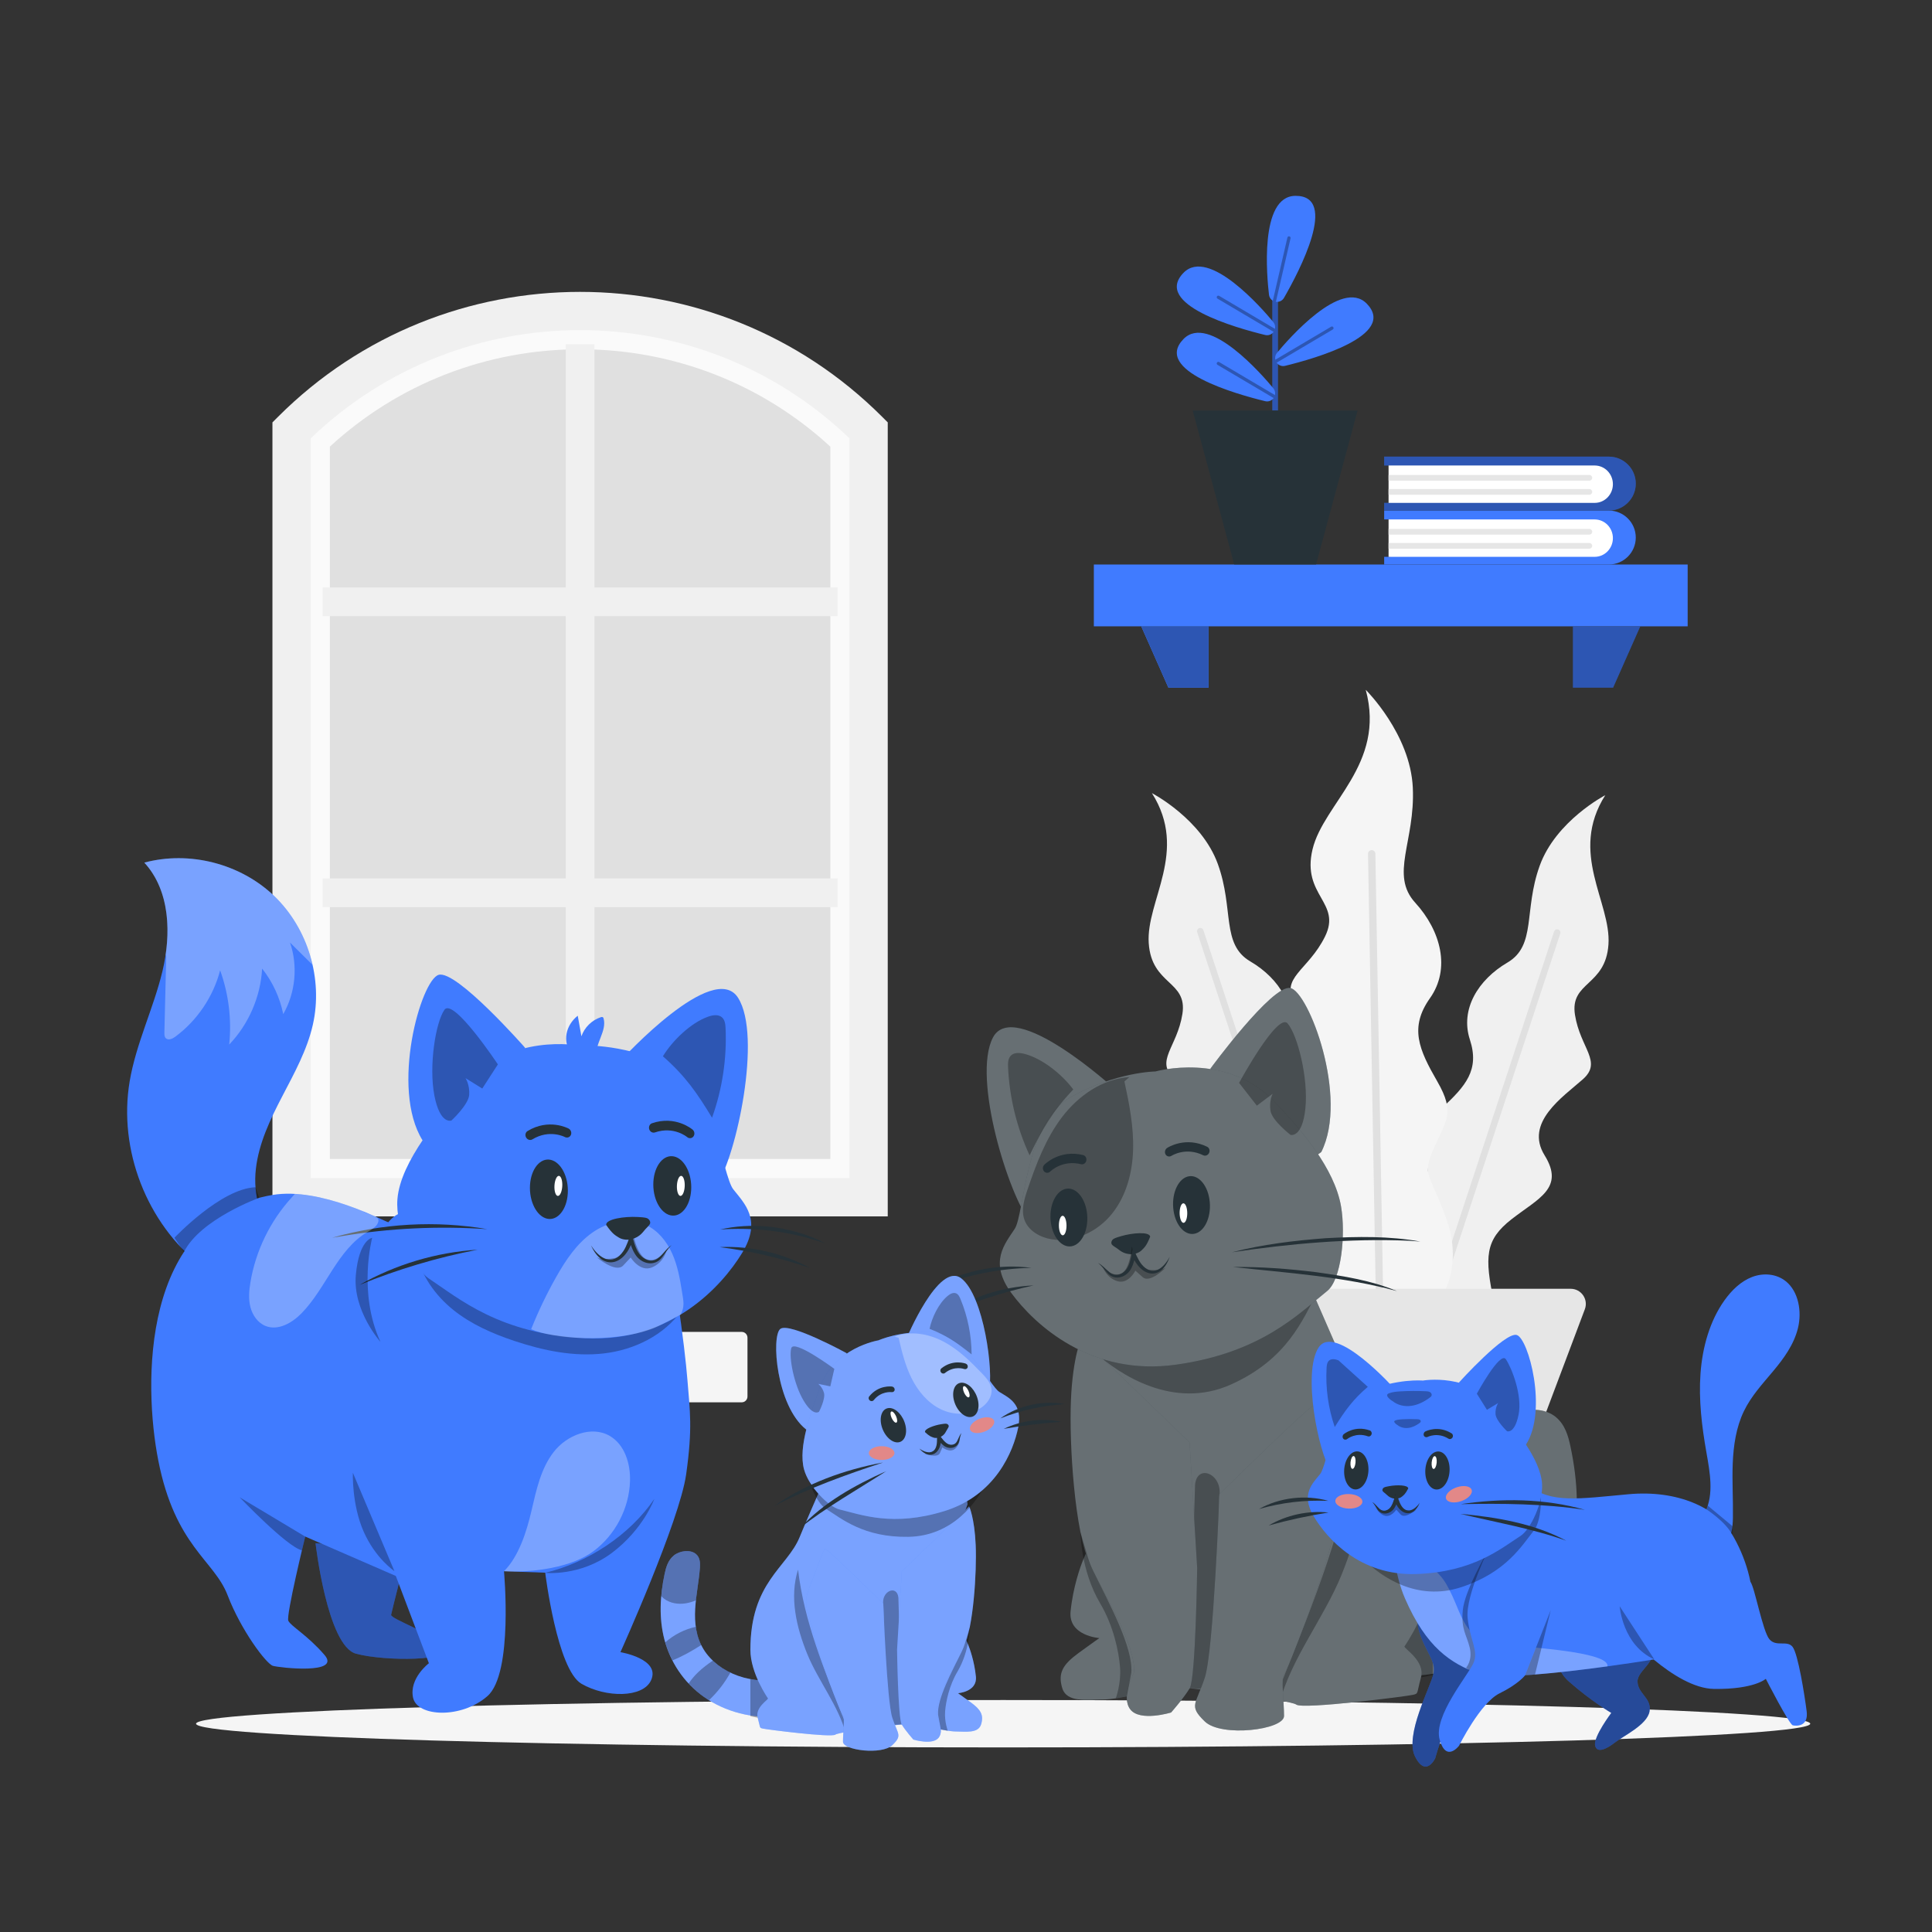 <?xml version="1.0" encoding="utf-8"?>
<!-- Generator: Adobe Illustrator 27.5.0, SVG Export Plug-In . SVG Version: 6.00 Build 0)  -->
<svg version="1.1" xmlns="http://www.w3.org/2000/svg" xmlns:xlink="http://www.w3.org/1999/xlink" x="0px" y="0px"
	 viewBox="0 0 500 500" style="enable-background:new 0 0 500 500;" xml:space="preserve">
<rect x="0" y="0" width="500" height="500" fill="#333333" stroke="none"/>
<g id="Background_complete">
	<g>
		<g>
			<polygon style="fill:#E0E0E0;" points="75.46,111.338 128.496,80.483 169.358,80.483 223.274,109.876 223.274,309.842
				75.46,309.842 			"/>
		</g>
		<g>
			<g>
				<g>
					<path style="fill:#FAFAFA;" d="M224.795,309.842H75.46V111.338l1.521-1.461c19.721-18.953,45.7-29.393,73.146-29.393
						c0.001,0-0.001,0,0.001,0c27.446,0,53.424,10.438,73.146,29.392l1.521,1.462V309.842z M85.367,299.936h129.523V115.588
						c-17.672-16.266-40.587-25.198-64.762-25.199c-24.175,0-47.089,8.933-64.761,25.198V299.936z"/>
				</g>
			</g>
			<polygon style="fill:#F0F0F0;" points="146.413,301.128 153.843,301.128 153.843,234.765 216.766,234.765 216.766,227.335
				153.843,227.335 153.843,159.459 216.766,159.459 216.766,152.03 153.843,152.03 153.843,89.107 146.413,89.107 146.413,152.03
				83.49,152.03 83.49,159.459 146.413,159.459 146.413,227.335 83.49,227.335 83.49,234.765 146.413,234.765 			"/>
			<g>
				<path style="fill:#F0F0F0;" d="M229.748,314.795H70.507V109.316l1.451-1.451c43.103-43.102,113.237-43.102,156.34,0l1.45,1.451
					V314.795z M80.413,304.889h139.429V113.447c-38.861-37.347-100.567-37.348-139.429,0V304.889z"/>
			</g>
		</g>
	</g>
	<g>
		<g>
			<g>
				<g>
					<g>
						<g>
							<g>
								<g>
									<g>
										<g>
											<g>
												<path style="fill:#F0F0F0;" d="M341.544,345.326c0,0-17.016,3.77-14.488-8.102c2.528-11.873,2.343-16.251-4.573-21.647
													c-6.916-5.396-13.876-8.062-8.58-16.606c5.296-8.545-4.752-15.187-9.946-19.786c-5.193-4.599,0.669-8.067,2.045-16.761
													c1.376-8.694-7.977-7.388-8.711-18.339c-0.735-10.951,10.39-23.749,0.825-38.822c0,0,12.847,6.662,17.067,18.365
													c4.22,11.702,0.813,20.743,8.402,25.191c7.589,4.448,12.34,12.142,9.762,20.039c-2.579,7.897,1.085,12.084,7.307,17.843
													c6.221,5.759,4.565,8.047,3.791,15.089c-0.774,7.041,0.78,5.376,7.902,14.996
													C359.47,326.405,359.651,342.17,341.544,345.326z"/>
											</g>
										</g>
									</g>
								</g>
							</g>
						</g>
						<g>
							<g>
								<path style="fill:#E0E0E0;" d="M343.968,344.8c-0.035-0.057-0.065-0.116-0.087-0.183l-34.049-103.347
									c-0.146-0.442,0.096-0.922,0.538-1.069c0.006-0.001,0.011-0.003,0.016-0.005c0.44-0.136,0.911,0.105,1.056,0.545
									l34.048,103.345c0.029,0.083,0.04,0.168,0.043,0.253L343.968,344.8z"/>
							</g>
						</g>
					</g>
					<g>
						<g>
							<g>
								<g>
									<path style="fill:#F0F0F0;" d="M372.25,345.111c0,0,16.926,3.75,14.411-8.059c-2.515-11.81-2.33-16.164,4.549-21.531
										c6.88-5.367,13.803-8.02,8.535-16.519c-5.268-8.499,4.727-15.106,9.893-19.681c5.166-4.575-0.666-8.025-2.034-16.672
										c-1.368-8.648,7.935-7.349,8.665-18.242c0.73-10.893-10.335-23.624-0.821-38.617c0,0-12.779,6.627-16.977,18.268
										s-0.809,20.633-8.358,25.058c-7.549,4.425-12.275,12.078-9.71,19.933c2.565,7.855-1.08,12.019-7.268,17.748
										c-6.189,5.729-4.542,8.005-3.771,15.009c0.77,7.004-0.776,5.348-7.861,14.917
										C354.419,326.291,354.238,341.973,372.25,345.111z"/>
								</g>
							</g>
						</g>
						<g>
							<g>
								<g>
									<g>
										<g>
											<path style="fill:#E0E0E0;" d="M368.281,344.128c0.003-0.084,0.014-0.169,0.043-0.251l33.868-102.796
												c0.145-0.438,0.613-0.678,1.051-0.542c0.006,0.002,0.011,0.004,0.016,0.005c0.44,0.145,0.681,0.623,0.535,1.063
												l-33.869,102.799c-0.021,0.067-0.051,0.125-0.086,0.182L368.281,344.128z"/>
										</g>
									</g>
								</g>
							</g>
						</g>
					</g>
					<g>
						<g>
							<g>
								<path style="fill:#F5F5F5;" d="M353.454,342.961c0,0-19.478-1.613-12.827-13.489c6.651-11.877,7.906-16.627,2.29-24.703
									c-5.616-8.076-12.185-13.243-3.674-20.636c8.51-7.393-0.047-17.844-4.082-24.495c-4.035-6.651,3.396-8.418,7.757-17.273
									c4.361-8.855-6.091-10.562-3.241-22.535c2.85-11.973,19.016-21.987,13.777-41.307c0,0,11.548,11.402,12.181,25.338
									c0.634,13.936-6.018,22.488,0.634,29.772c6.651,7.285,9.185,17.103,3.801,24.704c-5.384,7.602-2.85,13.303,1.9,21.538
									c4.751,8.235,2.217,10.135-0.95,17.42c-3.167,7.285-0.95,6.018,3.484,18.687
									C378.937,328.649,373.896,345.595,353.454,342.961z"/>
							</g>
						</g>
						<g>
							<g>
								<g>
									<g>
										<g>
											<path style="fill:#E0E0E0;" d="M356.225,343.203c-0.019-0.073-0.031-0.146-0.031-0.225l-2.148-122
												c-0.009-0.522,0.409-0.956,0.931-0.966c0.006,0,0.013,0,0.019,0c0.516,0,0.941,0.415,0.95,0.934l2.147,121.996
												c0.003,0.099-0.013,0.193-0.038,0.285L356.225,343.203z"/>
										</g>
									</g>
								</g>
							</g>
						</g>
					</g>
					<g>
						<g>
							<path style="fill:#E6E6E6;" d="M406.491,333.538h-95.265c-2.74,0-4.634,2.736-3.667,5.3l1.41,3.74l0.89,2.37l2.557,6.788
								l0.894,2.37l2.626,6.971l0.89,2.366l10.479,27.824h63.105l10.479-27.824l0.89-2.366l2.626-6.971l0.894-2.37l2.557-6.788
								l0.89-2.37l1.41-3.74C411.121,336.274,409.227,333.538,406.491,333.538z"/>
						</g>
					</g>
				</g>
			</g>
		</g>
	</g>
<!--	<g>-->
<!--		<g>-->
<!--			<g>-->
<!--				<g>-->
<!--					<g>-->
<!--						<path style="fill:#E0E0E0;" d="M444.166,330.198H263.419c-3.232,0-5.862-2.63-5.862-5.862V61.062-->
<!--							c0-3.232,2.63-5.862,5.862-5.862h180.746c3.232,0,5.862,2.629,5.862,5.862v263.273-->
<!--							C450.028,327.568,447.398,330.198,444.166,330.198z M263.419,55.45c-3.095,0-5.612,2.518-5.612,5.612v263.273-->
<!--							c0,3.095,2.518,5.612,5.612,5.612h180.746c3.095,0,5.612-2.518,5.612-5.612V61.062c0-3.094-2.518-5.612-5.612-5.612H263.419z"-->
<!--							/>-->
<!--					</g>-->
<!--				</g>-->
<!--				<g>-->
<!--					<g>-->
<!--						<path style="fill:#E0E0E0;" d="M235.738,330.198H54.991c-3.232,0-5.862-2.63-5.862-5.862V61.062-->
<!--							c0-3.232,2.629-5.862,5.862-5.862h180.746c3.232,0,5.862,2.629,5.862,5.862v263.273-->
<!--							C241.6,327.568,238.97,330.198,235.738,330.198z M54.991,55.45c-3.094,0-5.612,2.518-5.612,5.612v263.273-->
<!--							c0,3.095,2.518,5.612,5.612,5.612h180.746c3.095,0,5.612-2.518,5.612-5.612V61.062c0-3.094-2.518-5.612-5.612-5.612H54.991z"-->
<!--							/>-->
<!--					</g>-->
<!--				</g>-->
<!--			</g>-->
<!--			<g>-->
<!--				<g>-->
<!--					<polygon style="fill:#E0E0E0;" points="499.755,391.642 -0.245,391.642 0.245,391.267 500.245,391.267 					"/>-->
<!--				</g>-->
<!--			</g>-->
<!--		</g>-->
<!--		<rect x="51.918" y="405.531" style="fill:#E0E0E0;" width="16.06" height="0.25"/>-->
<!--		<rect x="170.598" y="402.821" style="fill:#E0E0E0;" width="53.53" height="0.25"/>-->
<!--		<rect x="68.978" y="414.821" style="fill:#E0E0E0;" width="36.25" height="0.25"/>-->
<!--		<rect x="378.598" y="402.691" style="fill:#E0E0E0;" width="43.19" height="0.25"/>-->
<!--		<rect x="430.697" y="402.691" style="fill:#E0E0E0;" width="6.33" height="0.25"/>-->
<!--		<rect x="316.458" y="408.921" style="fill:#E0E0E0;" width="53.89" height="0.25"/>-->
<!--	</g>-->
	<g>
		<g>
			<path style="fill:#F5F5F5;" d="M132.723,362.921h59.224c0.828,0,1.5-0.672,1.5-1.5v-15.227c0-0.828-0.672-1.5-1.5-1.5h-59.224
				c-0.828,0-1.5,0.672-1.5,1.5v15.227C131.223,362.249,131.895,362.921,132.723,362.921z"/>
		</g>
		<path style="fill:#F5F5F5;" d="M98.783,386.167h59.224c0.828,0,1.5-0.672,1.5-1.5V369.44c0-0.828-0.672-1.5-1.5-1.5H98.783
			c-0.828,0-1.5,0.672-1.5,1.5v15.227C97.283,385.496,97.954,386.167,98.783,386.167z"/>
	</g>
<!--	<g>-->
<!--		<g>-->
<!--			<path style="fill:#F5F5F5;" d="M38.366,61.676H97.59c0.828,0,1.5-0.672,1.5-1.5V44.949c0-0.828-0.672-1.5-1.5-1.5H38.366-->
<!--				c-0.828,0-1.5,0.672-1.5,1.5v15.227C36.866,61.005,37.537,61.676,38.366,61.676z"/>-->
<!--		</g>-->
<!--		<path style="fill:#F5F5F5;" d="M357.357,90.01h59.224c0.828,0,1.5-0.672,1.5-1.5V73.283c0-0.828-0.672-1.5-1.5-1.5h-59.224-->
<!--			c-0.828,0-1.5,0.672-1.5,1.5V88.51C355.857,89.338,356.528,90.01,357.357,90.01z"/>-->
<!--	</g>-->
</g>
<g id="Background_simple" style="display:none;">
	<g style="display:inline;">
		<g>
			<path style="fill:#407BFF;" d="M457.076,213.884c-13.547-36.143-54.654-57.566-93.129-54.475
				c-21.135,1.698-42.432,9.614-63.026,4.568c-29.924-7.331-46.534-38.359-69.671-58.703c-33.526-29.48-85.524-35.755-125.1-15.096
				c-39.576,20.658-64.158,66.906-59.141,111.267c0,0-7.333,159.278,219.608,164.609c31.652,0.743,63.404-4.844,93.816-13.648
				c30.412-8.804,59.691-24.552,79.381-49.345C459.503,278.265,468.188,243.531,457.076,213.884z"/>
		</g>
		<g style="opacity:0.9;">
			<path style="fill:#FFFFFF;" d="M457.076,213.884c-13.547-36.143-54.654-57.566-93.129-54.475
				c-21.135,1.698-42.432,9.614-63.026,4.568c-29.924-7.331-46.534-38.359-69.671-58.703c-33.526-29.48-85.524-35.755-125.1-15.096
				c-39.576,20.658-64.158,66.906-59.141,111.267c0,0-7.333,159.278,219.608,164.609c31.652,0.743,63.404-4.844,93.816-13.648
				c30.412-8.804,59.691-24.552,79.381-49.345C459.503,278.265,468.188,243.531,457.076,213.884z"/>
		</g>
	</g>
</g>
<g id="Shadow">
	<g>
		<g>
			<path style="fill:#F5F5F5;" d="M468.488,446.098c0,3.387-93.516,6.132-208.875,6.132s-208.875-2.745-208.875-6.132
				c0-3.387,93.516-6.132,208.875-6.132S468.488,442.711,468.488,446.098z"/>
		</g>
	</g>
</g>
<g id="Shelf">
	<g>
		<g>
			<g>
				<g>
					<rect x="283.089" y="146.096" style="fill:#407BFF;" width="153.676" height="15.996"/>
					<g>
						<g>
							<polygon style="fill:#407BFF;" points="295.358,162.092 302.389,177.964 312.768,177.964 312.768,162.092 							"/>
							<polygon style="fill:#407BFF;" points="295.358,162.092 302.389,177.964 312.768,177.964 312.768,162.092 							"/>
							<polygon style="opacity:0.3;" points="295.358,162.092 302.389,177.964 312.768,177.964 312.768,162.092 							"/>
						</g>
						<g>
							<polygon style="fill:#407BFF;" points="424.496,162.092 417.465,177.964 407.086,177.964 407.086,162.092 							"/>
							<polygon style="opacity:0.3;" points="424.496,162.092 417.465,177.964 407.086,177.964 407.086,162.092 							"/>
						</g>
					</g>
				</g>
			</g>
		</g>
		<g>
			<g>
				<g>
					<path style="fill:#407BFF;" d="M330.726,106.254V76.41c0-0.398-0.322-0.72-0.721-0.72c-0.398,0-0.721,0.322-0.721,0.72v29.844
						H330.726z"/>
				</g>
			</g>
			<g style="opacity:0.3;">
				<g>
					<path d="M330.726,106.254V76.41c0-0.398-0.322-0.72-0.721-0.72c-0.398,0-0.721,0.322-0.721,0.72v29.844H330.726z"/>
				</g>
			</g>
			<g>
				<g>
					<g>
						<g>
							<polygon style="fill:#263238;" points="317.924,140.553 318.654,143.259 318.808,143.835 319.414,146.083 340.598,146.083 
								341.205,143.835 341.359,143.259 342.089,140.553 342.245,139.977 349.493,113.108 349.648,112.532 350.377,109.825 
								350.533,109.249 351.341,106.254 308.672,106.254 309.48,109.249 309.635,109.825 310.365,112.532 310.52,113.108 
								317.768,139.977 							"/>
						</g>
					</g>
				</g>
			</g>
			<g>
				<g>
					<g>
						<path style="fill:#407BFF;" d="M327.43,86.695c0.868,0.211,1.714-0.151,2.183-0.813c0.163-0.225,0.285-0.484,0.344-0.768
							c0.033-0.144,0.048-0.292,0.048-0.447c0-0.488-0.17-0.957-0.48-1.33c-2.756-3.336-16.705-19.472-23.243-12.723
							C298.379,78.764,319.805,84.84,327.43,86.695z"/>
					</g>
				</g>
				<g style="opacity:0.3;">
					<g>
						<path d="M315.091,77.29l14.522,8.592c0.163-0.225,0.285-0.484,0.344-0.768L315.52,76.57c-0.203-0.118-0.458-0.052-0.576,0.148
							C314.826,76.917,314.892,77.172,315.091,77.29z"/>
					</g>
				</g>
			</g>
			<g>
				<g>
					<g>
						<path style="fill:#407BFF;" d="M330.004,92.65c0,0.155,0.015,0.303,0.048,0.447c0.063,0.284,0.181,0.543,0.344,0.768
							c0.473,0.661,1.319,1.023,2.187,0.813c7.621-1.854,29.047-7.927,21.145-16.08c-6.535-6.745-20.484,9.387-23.243,12.723
							C330.174,91.693,330.004,92.166,330.004,92.65z"/>
					</g>
				</g>
				<g>
					<g>
						<path style="opacity:0.3;" d="M330.052,93.097c0.063,0.284,0.181,0.543,0.344,0.768l14.525-8.593
							c0.196-0.115,0.262-0.373,0.144-0.573c-0.115-0.199-0.373-0.266-0.573-0.148L330.052,93.097z"/>
					</g>
				</g>
			</g>
			<g>
				<g>
					<g>
						<path style="fill:#407BFF;" d="M328.416,76.291c0.059,0.484,0.281,0.931,0.632,1.267c0.111,0.103,0.229,0.196,0.355,0.273
							c0.247,0.151,0.521,0.244,0.798,0.28c0.805,0.111,1.647-0.251,2.095-1.023c3.916-6.793,14.293-26.498,2.94-26.402
							C325.841,50.769,327.902,71.995,328.416,76.291z"/>
					</g>
				</g>
				<g style="opacity:0.3;">
					<g>
						<path d="M329.402,77.832c0.247,0.151,0.521,0.244,0.798,0.28l3.794-16.442c0.052-0.222-0.089-0.447-0.314-0.502
							c-0.225-0.048-0.451,0.089-0.502,0.318L329.402,77.832z"/>
					</g>
				</g>
			</g>
			<g>
				<g>
					<g>
						<path style="fill:#407BFF;" d="M327.43,103.828c0.868,0.211,1.714-0.151,2.183-0.813c0.163-0.225,0.285-0.484,0.344-0.768
							c0.033-0.144,0.048-0.292,0.048-0.447c0-0.484-0.17-0.957-0.48-1.33c-2.756-3.336-16.705-19.468-23.243-12.722
							C298.379,95.901,319.805,101.974,327.43,103.828z"/>
					</g>
				</g>
				<g style="opacity:0.3;">
					<g>
						<path d="M315.091,94.427l14.522,8.589c0.163-0.225,0.285-0.484,0.344-0.768l-14.436-8.544
							c-0.203-0.118-0.458-0.052-0.576,0.148C314.826,94.05,314.892,94.309,315.091,94.427z"/>
					</g>
				</g>
			</g>
		</g>
		<g>
			<g>
				<g>
					<path style="fill:#407BFF;" d="M359.759,134.431h-1.537v-2.295h58.134c1.926,0,3.675,0.779,4.936,2.044
						c1.261,1.261,2.044,3.005,2.044,4.936c0,3.857-3.123,6.98-6.98,6.98h-58.134v-1.987h1.537V134.431z"/>
				</g>
			</g>
			<g>
				<g>
					<path style="fill:#FFFFFF;" d="M359.36,134.431v9.675h53.345c2.604,0,4.712-2.167,4.712-4.835c0-1.339-0.528-2.545-1.38-3.424
						c-0.856-0.874-2.031-1.416-3.333-1.416H359.36z"/>
				</g>
			</g>
			<g>
				<g>
					<path style="fill:#E6E6E6;" d="M359.36,136.88v1.48h51.965c0.405,0,0.737-0.332,0.737-0.738v-0.004
						c0-0.405-0.332-0.738-0.737-0.738H359.36z"/>
				</g>
			</g>
			<g>
				<g>
					<path style="fill:#E6E6E6;" d="M359.36,140.523v1.48h51.965c0.405,0,0.737-0.332,0.737-0.738v-0.004
						c0-0.405-0.332-0.738-0.737-0.738H359.36z"/>
				</g>
			</g>
		</g>
		<g>
			<g>
				<g>
					<path style="fill:#407BFF;" d="M359.759,120.471h-1.537v-2.295h58.134c1.926,0,3.675,0.779,4.936,2.044
						c1.261,1.261,2.044,3.005,2.044,4.936c0,3.856-3.123,6.98-6.98,6.98h-58.134v-1.987h1.537V120.471z"/>
				</g>
			</g>
			<g style="opacity:0.3;">
				<g>
					<path d="M359.759,120.471h-1.537v-2.295h58.134c1.926,0,3.675,0.779,4.936,2.044c1.261,1.261,2.044,3.005,2.044,4.936
						c0,3.856-3.123,6.98-6.98,6.98h-58.134v-1.987h1.537V120.471z"/>
				</g>
			</g>
			<g>
				<g>
					<path style="fill:#FFFFFF;" d="M359.36,120.471v9.675h53.345c2.604,0,4.712-2.167,4.712-4.835c0-1.339-0.528-2.545-1.38-3.424
						c-0.856-0.874-2.031-1.416-3.333-1.416H359.36z"/>
				</g>
			</g>
			<g>
				<g>
					<path style="fill:#E6E6E6;" d="M359.36,122.921v1.48h51.965c0.405,0,0.737-0.332,0.737-0.738v-0.005
						c0-0.405-0.332-0.737-0.737-0.737H359.36z"/>
				</g>
			</g>
			<g>
				<g>
					<path style="fill:#E6E6E6;" d="M359.36,126.563v1.48h51.965c0.405,0,0.737-0.332,0.737-0.738v-0.005
						c0-0.405-0.332-0.737-0.737-0.737H359.36z"/>
				</g>
			</g>
		</g>
	</g>
</g>
<g id="Cat_3">
	<g>
		<g>
			<g>
				<path style="fill:#263238;" d="M375.898,416.714c6.186-2.182,11.355-6.143,14.332-10.982c3.173-5.157,3.832-11.079,3.512-16.816
					c-0.319-5.737-1.559-11.421-1.965-17.155c-0.142-2.006-0.076-4.246,1.667-5.698c2.392-1.992,6.859-1.317,9.235,0.688
					c2.376,2.004,3.175,4.859,3.752,7.577c1.923,9.058,2.442,18.408,0.071,27.398c-2.371,8.991-7.791,17.628-16.403,23.738
					c-8.612,6.111-20.576,9.452-31.943,7.901l-2.1-15.577C362.557,419.284,369.712,418.897,375.898,416.714z"/>
			</g>
			<g style="opacity:0.3;">
				<path style="fill:#FFFFFF;" d="M375.898,416.714c6.186-2.182,11.355-6.143,14.332-10.982c3.173-5.157,3.832-11.079,3.512-16.816
					c-0.319-5.737-1.559-11.421-1.965-17.155c-0.142-2.006-0.076-4.246,1.667-5.698c2.392-1.992,6.859-1.317,9.235,0.688
					c2.376,2.004,3.175,4.859,3.752,7.577c1.923,9.058,2.442,18.408,0.071,27.398c-2.371,8.991-7.791,17.628-16.403,23.738
					c-8.612,6.111-20.576,9.452-31.943,7.901l-2.1-15.577C362.557,419.284,369.712,418.897,375.898,416.714z"/>
			</g>
			<path style="opacity:0.3;" d="M367.674,418.507c0,0-5.244,7.62-4.823,7.901c0.421,0.281,4.896,7.719,4.896,7.719l3.044-0.623
				v-15.436L367.674,418.507z"/>
			<path style="fill:#263238;" d="M363.486,426.084c-0.2,0.561,5.436,3.741,4.262,8.044c-1.174,4.302-0.584,4.115-2.053,4.49
				c-1.469,0.374-28.571,3.836-30.215,2.527c-1.644-1.309-33.816-5.238-34.05-4.676c-0.235,0.561-11.976,3.367-15.968,3.367
				s-9.393,0.935-10.567-2.993c-1.174-3.928,0.235-6.11,4.227-9.041c3.992-2.931,5.401-3.866,5.401-3.866s-8.105-0.561-7.458-6.921
				c0.648-6.36,2.532-11.553,3.231-13.281c0.698-1.728,11.507-26.563,11.507-26.563l-11.272-31.8c0,0,1.409-8.418,0.235-13.656
				c-1.174-5.238-1.879-7.857-1.879-7.857h56.124c0,0,10.103,22.556,15.317,35.237s20.465,18.671,20.465,46.816
				C370.792,415.707,363.486,426.084,363.486,426.084z"/>
			<path style="opacity:0.3;fill:#FFFFFF;" d="M363.486,426.084c-0.2,0.561,5.436,3.741,4.262,8.044
				c-1.174,4.302-0.584,4.115-2.053,4.49c-1.469,0.374-28.571,3.836-30.215,2.527c-1.644-1.309-33.816-5.238-34.05-4.676
				c-0.235,0.561-11.976,3.367-15.968,3.367s-9.393,0.935-10.567-2.993c-1.174-3.928,0.235-6.11,4.227-9.041
				c3.992-2.931,5.401-3.866,5.401-3.866s-8.105-0.561-7.458-6.921c0.648-6.36,2.532-11.553,3.231-13.281
				c0.698-1.728,11.507-26.563,11.507-26.563l-11.272-31.8c0,0,1.409-8.418,0.235-13.656c-1.174-5.238-1.879-7.857-1.879-7.857
				h56.124c0,0,10.103,22.556,15.317,35.237s20.465,18.671,20.465,46.816C370.792,415.707,363.486,426.084,363.486,426.084z"/>
			<path style="opacity:0.3;" d="M307.903,436.91c-0.149-0.016,1.322-52.08,1.379-52.661c0.547-5.625,7.295-2.713,6.262,3.079
				l-0.979,49.948L307.903,436.91z"/>
			<path style="fill:#263238;" d="M279.887,346.262c0,0-2.236,4.64-2.731,16.068c-0.495,11.428,0.99,34.286,4.947,42.561
				c3.958,8.276,11.873,20.887,11.379,27.98c0,0-3.478,6.289-0.948,9.537c2.531,3.248,10.545,0.784,10.545,0.784
				s3.277-3.707,4.824-6.283c1.547-2.576,1.925-31.126,1.925-31.126l-1.968-32.48L279.887,346.262z"/>
			<path style="opacity:0.3;fill:#FFFFFF;" d="M279.887,346.262c0,0-2.236,4.64-2.731,16.068
				c-0.495,11.428,0.99,34.286,4.947,42.561c3.958,8.276,11.873,20.887,11.379,27.98c0,0-3.478,6.289-0.948,9.537
				c2.531,3.248,10.545,0.784,10.545,0.784s3.277-3.707,4.824-6.283c1.547-2.576,1.925-31.126,1.925-31.126l-1.968-32.48
				L279.887,346.262z"/>
			<path style="fill:none;" d="M337.227,333.236c0,0,18.897,33.966,20.351,46.317c1.454,12.351,0,48.247,0,48.247"/>
			<g style="opacity:0.3;">
				<path d="M331.966,434.681c8.004-20.163,16.528-40.56,19.016-62.11c3.644,11.43,0.707,23.935-3.814,35.047
					c-4.521,11.112-13.059,21.646-16.076,33.257L331.966,434.681z"/>
			</g>
			<path style="fill:#263238;" d="M315.567,386.709c0,0-1.48,40.447-3.759,47.443c-2.279,6.996-4.308,7.215,0,11.369
				c4.308,4.154,20.501,2.161,20.501-1.434s-0.823-10.154,0-10.81c0.823-0.656,10.43-25.58,12.351-34.544
				c1.921-8.964,4.666-11.15,1.647-18.584s-5.764-15.96-6.587-16.179C338.896,363.753,315.567,386.709,315.567,386.709z"/>
			<path style="opacity:0.3;fill:#FFFFFF;" d="M315.567,386.709c0,0-1.48,40.447-3.759,47.443c-2.279,6.996-4.308,7.215,0,11.369
				c4.308,4.154,20.501,2.161,20.501-1.434s-0.823-10.154,0-10.81c0.823-0.656,10.43-25.58,12.351-34.544
				c1.921-8.964,4.666-11.15,1.647-18.584s-5.764-15.96-6.587-16.179C338.896,363.753,315.567,386.709,315.567,386.709z"/>
			<path style="opacity:0.3;" d="M288.771,439.517c0,0,1.408-3.794,1.1-7.954c-0.308-4.16-1.727-10.846-5.142-16.607
				c-5.088-8.583-5.088-18.357-5.088-18.357l1.932,6.506c0.367,1.237,0.837,2.433,1.409,3.59
				c4.056,8.216,10.268,19.581,9.808,26.176l-1.167,6.157L288.771,439.517z"/>
			<g>
				<path style="opacity:0.3;" d="M293.216,293.523c0,0,11.367-7.697,23.806,1.242c7.125,5.12,18.152,12.411,22.115,20.592
					c2.955,6.101,3.333,16.383,1.589,19.547c-3.55,6.441-7.493,16.861-22.225,23.434c-14.731,6.573-28.767-2.516-35.308-8.501
					c-6.541-5.985-4.821-10.811-4.15-14.616c0.672-3.805-5.944-24.249,0.521-32.033C286.03,295.403,293.216,293.523,293.216,293.523
					z"/>
				<g>
					<path style="fill:#263238;" d="M313.262,276.551c0,0,15.947-21.765,20.667-20.857c4.721,0.908,15.156,28.254,8.02,42.443
						l-6.329,4.575l-17.425-14.326L313.262,276.551z"/>
					<path style="opacity:0.3;fill:#FFFFFF;" d="M313.262,276.551c0,0,15.947-21.765,20.667-20.857
						c4.721,0.908,15.156,28.254,8.02,42.443l-6.329,4.575l-17.425-14.326L313.262,276.551z"/>
					<path style="fill:#263238;" d="M288.635,281.983c-0.394-0.43-26.267-23.923-31.684-13.435
						c-5.417,10.488,4.209,41.068,9.633,47.593C272.008,322.667,288.635,281.983,288.635,281.983z"/>
					<path style="opacity:0.3;fill:#FFFFFF;" d="M288.635,281.983c-0.394-0.43-26.267-23.923-31.684-13.435
						c-5.417,10.488,4.209,41.068,9.633,47.593C272.008,322.667,288.635,281.983,288.635,281.983z"/>
					<path style="fill:#263238;" d="M299.034,277.292c0,0,18.177-5.186,30.629,7.662c7.133,7.36,15.712,17.464,17.394,27.247
						c1.254,7.296,0.074,18.978-3.564,21.889c-7.406,5.927-17.033,15.994-39.132,19.086c-22.099,3.092-36.577-10.342-42.575-18.469
						c-5.998-8.127-1.679-12.818,0.831-16.699c2.51-3.881,2.61-27.454,14.407-34.039
						C288.821,277.384,299.034,277.292,299.034,277.292z"/>
					<path style="opacity:0.3;fill:#FFFFFF;" d="M299.034,277.292c0,0,18.177-5.186,30.629,7.662
						c7.133,7.36,15.712,17.464,17.394,27.247c1.254,7.296,0.074,18.978-3.564,21.889c-7.406,5.927-17.033,15.994-39.132,19.086
						c-22.099,3.092-36.577-10.342-42.575-18.469c-5.998-8.127-1.679-12.818,0.831-16.699c2.51-3.881,2.61-27.454,14.407-34.039
						C288.821,277.384,299.034,277.292,299.034,277.292z"/>
					<g style="opacity:0.3;">
						<path d="M290.997,279.873c1.256,5.808,2.414,11.699,2.249,17.64c-0.165,5.94-1.758,12.004-5.488,16.631
							c-3.73,4.626-9.822,7.567-15.681,6.572c-2.966-0.504-5.96-2.218-6.961-5.055c-0.884-2.503-0.058-5.253,0.794-7.767
							c2.238-6.6,4.724-13.247,8.947-18.79c4.223-5.544,10.47-9.918,17.426-10.351"/>
					</g>
					<g>
						<path style="fill:#263238;" d="M318.815,324.086c7.936-2.038,16.106-3.025,24.266-3.641c8.162-0.442,16.44-0.596,24.51,0.871
							l-3.057-0.217C349.25,320.457,333.928,321.846,318.815,324.086L318.815,324.086z"/>
					</g>
					<g>
						<path style="fill:#263238;" d="M319.109,327.898c7.181-0.084,14.356,0.462,21.481,1.341c7.09,0.992,14.298,2.126,20.942,4.894
							C347.737,330.372,333.282,329.448,319.109,327.898L319.109,327.898z"/>
					</g>
					<g>
						<path style="fill:#263238;" d="M266.928,328.123c-8.071,0.177-16.089,1.677-23.594,4.66l-1.613,0.64
							c-0.528,0.236-1.062,0.462-1.603,0.68c0.97-0.645,1.99-1.205,3.013-1.767C250.404,328.638,258.823,327.02,266.928,328.123
							L266.928,328.123z"/>
					</g>
					<g>
						<path style="fill:#263238;" d="M267.461,332.672c-7.922,1.729-15.467,4.201-22.884,7.477
							C251.303,335.651,259.378,333.019,267.461,332.672L267.461,332.672z"/>
					</g>
					<g>
						<path style="fill:#263238;" d="M280.653,301.12c-0.251,0.178-0.565,0.25-0.878,0.173c-4.884-1.202-7.938,1.86-7.974,1.895
							c-0.452,0.455-1.166,0.452-1.594-0.03c-0.426-0.482-0.403-1.248,0.051-1.715c0.159-0.161,3.99-4.009,10.051-2.515
							c0.604,0.149,0.974,0.8,0.828,1.452C281.066,300.695,280.887,300.953,280.653,301.12z"/>
						<g>
							<path style="fill:#263238;" d="M281.358,314.351c0.354,4.115-1.477,7.782-4.09,8.19c-2.612,0.409-5.017-2.595-5.371-6.709
								c-0.355-4.114,1.476-7.782,4.089-8.191C278.597,307.232,281.002,310.236,281.358,314.351z"/>
							<path style="fill:#FFFFFF;" d="M276.012,317.162c0.01,1.396-0.423,2.531-0.967,2.535c-0.544,0.004-0.993-1.125-1.003-2.521
								s0.423-2.531,0.967-2.535C275.553,314.637,276.002,315.766,276.012,317.162z"/>
						</g>
					</g>
					<g>
						<path style="fill:#263238;" d="M312.278,298.998c-0.283,0.12-0.605,0.123-0.894-0.019c-4.512-2.222-8.152,0.113-8.194,0.14
							c-0.539,0.347-1.236,0.191-1.55-0.371c-0.313-0.562-0.126-1.305,0.418-1.664c0.19-0.123,4.757-3.059,10.356-0.299
							c0.558,0.275,0.78,0.99,0.497,1.596C312.773,298.672,312.543,298.886,312.278,298.998z"/>
						<g>
							<path style="fill:#263238;" d="M313.09,311.125c0.354,4.115-1.477,7.782-4.09,8.19c-2.612,0.409-5.017-2.595-5.371-6.709
								c-0.355-4.114,1.476-7.782,4.089-8.191C310.33,304.006,312.734,307.01,313.09,311.125z"/>
							<path style="fill:#FFFFFF;" d="M307.261,313.936c0.01,1.396-0.423,2.531-0.967,2.535c-0.544,0.004-0.993-1.125-1.003-2.521
								c-0.01-1.396,0.423-2.531,0.967-2.535C306.802,311.411,307.251,312.54,307.261,313.936z"/>
						</g>
					</g>
					<g>
						<path style="fill:#263238;" d="M288.106,320.683c0.413-0.313,1.544-0.623,2.041-0.769c2.931-0.862,7.312-1.223,7.521,0.131
							c-0.975,2.439-1.479,2.778-2.194,3.508c-0.715,0.73-1.997,1.111-3.016,1.026c-0.781-0.065-1.496-0.253-2.171-0.65
							c-0.657-0.387-1.008-0.773-1.665-1.161c-0.226-0.133-0.757-0.495-0.893-0.719
							C287.459,321.607,287.694,320.997,288.106,320.683z"/>
					</g>
					<path style="opacity:0.3;" d="M301.738,328.022c0,0-4.105,4.205-6.003,2.513c-1.898-1.693-1.898-1.693-1.898-1.693
						s-1.811,3.627-4.703,2.711c-2.892-0.916-3.715-3.669-3.715-3.669s2.471,2.828,4.789,1.682c2.317-1.146,2.7-6.968,2.7-6.968
						s1.592,5.79,4.72,6.057C300.754,328.923,301.738,328.022,301.738,328.022z"/>
					<g>
						<path style="fill:#263238;" d="M302.724,325.233c-2.196,6.5-7.594,5.236-9.787-0.483c0,0,0.941-0.116,0.941-0.116
							c-0.224,1.143-0.461,2.347-1.032,3.473c-1.175,2.476-4.33,3.558-6.302,1.288c-0.819-0.88-1.447-1.849-2.391-2.556
							c1.075,0.512,1.847,1.485,2.73,2.191c1.767,1.777,4.225,0.696,5.11-1.351c0.671-1.371,0.877-3.229,1.203-4.772
							c0.652,1.4,1.304,3.088,2.226,4.266C298.191,330.563,301.077,328.397,302.724,325.233L302.724,325.233z"/>
					</g>
					<path style="opacity:0.3;" d="M333.986,293.705c0,0-4.793-3.677-5.191-6.256c-0.398-2.579,0.576-4.388,0.576-4.388l-4.1,3.083
						l-4.598-5.893c0,0,9.989-18.408,12.57-15.373c2.581,3.035,5.389,14.187,4.59,21.969
						C337.034,294.629,333.986,293.705,333.986,293.705z"/>
					<g style="opacity:0.3;">
						<path d="M260.886,276.161c-0.047-1.035-0.023-2.191,0.694-2.939c0.888-0.927,2.394-0.785,3.636-0.46
							c4.596,1.203,9.726,5.372,12.547,9.194c-5.341,5.6-8.012,10.303-11.307,17.044
							C263.144,291.844,261.24,284.039,260.886,276.161z"/>
					</g>
				</g>
				<path style="fill:#263238;" d="M301.35,331.2"/>
			</g>
		</g>
	</g>
</g>
<g id="Cat_4">
	<g>
		<g>
			<path style="fill:#407BFF;" d="M369.6,401.655c-0.266,0.628-4.067,14.866-2.349,20.469c1.717,5.603,4.468,7.657,3.715,11.095
				c-0.753,3.438-7.533,15.886-4.732,21.41c2.801,5.523,5.207,0.386,5.207,0.386s3.235-12.138,7.604-15.674
				c4.369-3.536,5.572-6.105,5.572-6.105l3.426-19.149L369.6,401.655z"/>
			<path style="opacity:0.4;" d="M369.6,401.655c-0.266,0.628-4.067,14.866-2.349,20.469c1.717,5.603,4.468,7.657,3.715,11.095
				c-0.753,3.438-7.533,15.886-4.732,21.41c2.801,5.523,5.207,0.386,5.207,0.386s3.235-12.138,7.604-15.674
				c4.369-3.536,5.572-6.105,5.572-6.105l3.426-19.149L369.6,401.655z"/>
			<g>
				<path style="fill:#407BFF;" d="M404.295,421.846c-0.064,0.671-4.066,8.201,1.714,13.308c5.78,5.107,10.992,8.148,10.992,8.148
					s-4.633,6.134-4.193,8.385c0.44,2.25,3.124,0.866,5.175-0.757c2.051-1.623,8.305-4.53,8.912-8.004
					c0.607-3.475-2.995-4.536-3.1-7.695c-0.106-3.159,5.557-4.814,4.15-11.057c-1.407-6.243-5.078-9.013-5.078-9.013
					L404.295,421.846z"/>
				<path style="opacity:0.4;" d="M404.295,421.846c-0.064,0.671-4.066,8.201,1.714,13.308c5.78,5.107,10.992,8.148,10.992,8.148
					s-4.633,6.134-4.193,8.385c0.44,2.25,3.124,0.866,5.175-0.757c2.051-1.623,8.305-4.53,8.912-8.004
					c0.607-3.475-2.995-4.536-3.1-7.695c-0.106-3.159,5.557-4.814,4.15-11.057c-1.407-6.243-5.078-9.013-5.078-9.013
					L404.295,421.846z"/>
			</g>
			<path style="fill:#407BFF;" d="M359.576,387.224c1.613-4.984-1.451,13.827,4.043,26.464c5.494,12.637,11.802,16.819,19.099,19.43
				c7.297,2.611,45.414-3.672,45.414-3.672s24.928-7.608,25.369-13.19c0.441-5.582-1.572-13.21-5.485-19.57
				c-3.913-6.36-13.682-11.156-26.549-9.981c-12.867,1.175-20.299,2.449-25.82-2.355c-5.521-4.803-6.821-7.205-6.821-7.205
				L359.576,387.224z"/>
			<path style="opacity:0.3;fill:#FFFFFF;" d="M389.495,425.724c-11.464-0.907-10.622-7.838-15.155-15.686
				c-4.533-7.848-13.467-7.066-13.467-7.066l-0.03,0.176c0.505,3.58,1.353,7.267,2.776,10.54
				c5.494,12.637,11.802,16.819,19.099,19.43c4.601,1.646,21.457-0.244,33.283-1.865
				C416.559,427.988,400.933,426.629,389.495,425.724z"/>
			<g>
				<path style="fill:#407BFF;" d="M441.301,391.307c2.285-4.605,1.226-10.266,0.315-15.438c-1.184-6.721-2.02-13.577-1.527-20.386
					c0.493-6.809,2.39-13.616,6.217-18.978c1.873-2.624,4.254-4.914,7.126-6.019c2.872-1.105,6.277-0.877,8.743,1.112
					c3.287,2.651,4.193,7.826,3.136,12.121c-1.057,4.295-3.696,7.878-6.433,11.15c-2.736,3.273-5.678,6.437-7.57,10.366
					c-1.982,4.116-2.692,8.844-2.877,13.508c-0.185,4.664,0.126,9.34,0.047,14.009c-0.041,2.415-0.288,5.076-1.892,6.717"/>
			</g>
			<path style="fill:#407BFF;" d="M419.944,421.707c0.359,0.444,13.264,15.257,23.675,15.387
				c10.412,0.131,13.372-2.617,13.372-2.617s6.066,11.845,6.985,12.041c0.919,0.196,4.107,0.391,3.585-3.666
				c-0.523-4.057-2.219-14.888-3.653-16.663c-1.434-1.775-4.203,0.119-5.974-1.937c-1.771-2.056-3.867-13.696-4.922-14.844
				C451.958,408.26,419.944,421.707,419.944,421.707z"/>
			<path style="opacity:0.3;" d="M379.417,431.601c0,0,1.765-1.845,0.937-5.23c-0.828-3.385-2.27-4.68-1.78-9.701
				c0.491-5.021,6.208-14.816,6.208-14.816s0.938,27.219,0.786,27.564c-0.152,0.345-4.237,3.632-4.237,3.632L379.417,431.601z"/>
			<path style="fill:#407BFF;" d="M386.058,399.289c-0.381,0.552-6.84,13.568-6.235,19.432c0.605,5.864,2.903,8.505,1.505,11.685
				s-10.43,13.762-8.749,19.8c1.681,6.037,5.024,1.58,5.024,1.58s5.501-11.098,10.459-13.539c4.958-2.441,6.63-4.67,6.63-4.67
				l7.035-17.896L386.058,399.289z"/>
			<polygon style="opacity:0.3;" points="397.26,433.364 401.323,416.711 394.692,433.577 			"/>
			<path style="opacity:0.3;" d="M428.131,429.446l-8.96-13.744C419.171,415.702,419.899,425.765,428.131,429.446z"/>
			<path style="opacity:0.3;" d="M441.616,390.615c0,0,4.864,3.111,6.669,6.519l0.069-2.173l-6.386-5.306L441.616,390.615z"/>
		</g>
		<g>
			<path style="opacity:0.3;" d="M366.439,366.448c0,0,9.193-4.704,17.416,1.753c4.71,3.698,12.068,8.999,14.123,14.62
				c1.533,4.192,0.724,11.079-0.896,13.126c-3.298,4.168-7.306,10.978-18.86,14.801c-11.553,3.822-20.938-2.797-25.126-7.05
				s-2.41-7.413-1.513-9.93c0.898-2.517-1.817-16.437,3.772-21.389C360.943,367.426,366.439,366.448,366.439,366.448z"/>
			<g>
				<path style="fill:#407BFF;" d="M377.599,357.765c0,0,11.911-13.181,14.941-12.269c3.031,0.913,8.024,19.527,2.395,28.34
					l-4.453,2.571l-10.448-10.557L377.599,357.765z"/>
				<path style="fill:#407BFF;" d="M361.103,359.664c-0.229-0.308-15.593-17.438-19.847-10.933
					c-4.254,6.505-0.009,27.182,3.104,31.821C347.473,385.191,361.103,359.664,361.103,359.664z"/>
				<path style="fill:#407BFF;" d="M368.23,357.292c0,0,12.255-2.173,19.546,7.081c4.176,5.301,10.863,13.08,11.305,19.601
					c0.33,4.863-2.977,11.851-5.556,13.513c-5.25,3.384-12.233,9.329-26.916,9.866s-23.261-9.237-26.642-14.964
					c-3.381-5.727-0.236-8.509,1.669-10.882c1.905-2.373,3.558-17.806,11.729-21.324C361.535,356.665,368.23,357.292,368.23,357.292
					z"/>
				<g>
					<path style="fill:#263238;" d="M378.035,389.273c10.613-1.576,21.768-1.489,32.134,1.47
						C399.547,389.142,388.757,389.062,378.035,389.273L378.035,389.273z"/>
				</g>
				<g>
					<path style="fill:#263238;" d="M377.971,391.79c9.348,0.845,19.007,2.489,27.366,6.941
						C396.752,395.641,386.857,393.917,377.971,391.79L377.971,391.79z"/>
				</g>
				<g>
					<path style="fill:#263238;" d="M343.778,388.423c-6.148-0.267-12.044,0.431-17.963,2.112
						C331.173,387.541,337.872,386.759,343.778,388.423L343.778,388.423z"/>
				</g>
				<g>
					<path style="fill:#263238;" d="M343.821,391.439c-5.3,0.837-10.32,1.93-15.492,3.356
						C332.939,392.083,338.502,390.883,343.821,391.439L343.821,391.439z"/>
				</g>
				<g>
					<path style="fill:#263238;" d="M354.586,371.66c-0.176,0.1-0.387,0.126-0.586,0.055c-3.118-1.116-5.325,0.683-5.35,0.704
						c-0.327,0.268-0.794,0.217-1.042-0.127c-0.247-0.344-0.18-0.845,0.149-1.12c0.115-0.095,2.883-2.357,6.753-0.97
						c0.385,0.138,0.584,0.589,0.444,1.007C354.885,371.41,354.751,371.568,354.586,371.66z"/>
					<g>
						<path style="fill:#263238;" d="M354.157,380.374c-0.045,2.719-1.492,4.997-3.231,5.089c-1.738,0.092-3.111-2.037-3.066-4.756
							c0.045-2.719,1.491-4.997,3.23-5.09C352.828,375.526,354.201,377.655,354.157,380.374z"/>
						<path style="fill:#FFFFFF;" d="M350.806,378.544c-0.088,0.915-0.448,1.629-0.804,1.595c-0.357-0.034-0.574-0.804-0.487-1.719
							c0.088-0.915,0.448-1.629,0.804-1.595C350.676,376.859,350.894,377.629,350.806,378.544z"/>
					</g>
				</g>
				<g>
					<path style="fill:#263238;" d="M375.443,372.401c-0.193,0.059-0.405,0.04-0.584-0.073c-2.806-1.759-5.347-0.475-5.377-0.46
						c-0.376,0.191-0.822,0.042-0.99-0.347c-0.167-0.389,0.005-0.863,0.386-1.062c0.133-0.068,3.322-1.683,6.803,0.501
						c0.347,0.218,0.444,0.701,0.218,1.079C375.789,372.22,375.624,372.345,375.443,372.401z"/>
					<g>
						<path style="fill:#263238;" d="M375.158,380.398c-0.045,2.719-1.491,4.997-3.231,5.089c-1.738,0.092-3.111-2.037-3.066-4.756
							c0.045-2.718,1.491-4.997,3.23-5.089C373.83,375.55,375.202,377.679,375.158,380.398z"/>
						<path style="fill:#FFFFFF;" d="M371.808,378.568c-0.088,0.915-0.448,1.629-0.804,1.595c-0.357-0.034-0.575-0.804-0.487-1.719
							c0.088-0.915,0.448-1.629,0.804-1.595C371.677,376.883,371.895,377.653,371.808,378.568z"/>
					</g>
				</g>
				<g>
					<path style="fill:#263238;" d="M358.151,384.977c0.291-0.177,1.053-0.304,1.388-0.366c1.978-0.367,4.872-0.309,4.917,0.592
						c-0.803,1.532-1.156,1.72-1.673,2.15c-0.518,0.43-1.383,0.593-2.045,0.469c-0.507-0.095-0.963-0.266-1.378-0.572
						c-0.404-0.298-0.608-0.574-1.012-0.872c-0.139-0.102-0.462-0.375-0.536-0.531C357.664,385.538,357.859,385.154,358.151,384.977
						z"/>
				</g>
				<path style="opacity:0.3;" d="M366.585,390.701c0,0-2.972,2.478-4.101,1.241c-1.129-1.236-1.129-1.236-1.129-1.236
					s-1.43,2.254-3.263,1.459c-1.832-0.795-2.186-2.653-2.186-2.653s1.428,2.019,3.023,1.424c1.595-0.595,2.237-4.382,2.237-4.382
					s0.653,3.9,2.683,4.285C365.88,391.225,366.585,390.701,366.585,390.701z"/>
				<g>
					<path style="fill:#263238;" d="M367.418,388.941c-1.738,4.301-5.496,3.038-6.539-0.92c0,0,0.948-0.019,0.948-0.019
						c-0.225,0.734-0.467,1.52-0.935,2.243c-0.958,1.59-3.298,2.12-4.416,0.388c-0.463-0.66-0.785-1.334-1.33-1.891
						c0.695,0.376,1.16,1.07,1.705,1.563c1.035,1.178,2.571,0.643,3.236-0.572c0.565-0.926,0.887-2.458,1.242-3.535
						c0.365,1.054,0.749,2.523,1.31,3.434C364.085,391.964,366.14,390.746,367.418,388.941L367.418,388.941z"/>
				</g>
				<path style="opacity:0.3;" d="M390.018,370.396c0,0-2.891-2.731-2.978-4.447c-0.087-1.716,0.673-2.836,0.673-2.836l-2.893,1.743
					l-2.615-4.169c0,0,6.015-11.092,7.501-8.93c1.486,2.162,4.341,9.363,3.294,14.406
					C391.952,371.207,390.018,370.396,390.018,370.396z"/>
				<g style="opacity:0.3;">
					<path d="M353.985,358.914c-3.876,3.309-5.941,6.209-8.554,10.402c-1.688-4.91-2.409-10.15-2.111-15.334
						c0.039-0.681,0.133-1.436,0.652-1.878c0.644-0.547,1.621-0.353,2.413-0.057"/>
				</g>
			</g>
			<path style="fill:#E28888;" d="M374.247,387.864c0.342,0.983,2.1,1.264,3.927,0.627c1.827-0.636,3.03-1.948,2.688-2.931
				c-0.342-0.983-2.1-1.263-3.927-0.627C375.109,385.569,373.905,386.881,374.247,387.864z"/>
			<path style="fill:#E28888;" d="M345.584,388.421c-0.035,1.04,1.503,1.936,3.436,2.002s3.529-0.724,3.564-1.764
				c0.035-1.04-1.503-1.936-3.436-2.002C347.215,386.591,345.62,387.381,345.584,388.421z"/>
			<path style="fill:#263238;" d="M366.116,392.757"/>
		</g>
		<g style="opacity:0.3;">
			<path d="M367.419,367.417c-0.184-0.103-0.403-0.118-0.614-0.128c-1.321-0.065-2.646-0.058-3.967,0.021
				c-0.569,0.034-1.146,0.084-1.682,0.276c-0.143,0.051-0.302,0.135-0.328,0.285c-0.05,0.285,0.552,0.803,0.866,0.951l-0.071-0.059
				c0.789,0.686,1.907,0.919,2.942,0.772c1.035-0.148,1.995-0.643,2.835-1.266c0.118-0.087,0.24-0.186,0.281-0.327
				C367.74,367.74,367.603,367.521,367.419,367.417z"/>
		</g>
		<g style="opacity:0.3;">
			<path d="M370.065,360.268c-0.31-0.174-0.678-0.198-1.033-0.216c-2.222-0.11-4.449-0.098-6.669,0.036
				c-0.957,0.058-1.926,0.141-2.829,0.464c-0.241,0.086-0.507,0.227-0.552,0.479c-0.084,0.479,0.928,1.351,1.456,1.599l-0.12-0.1
				c1.327,1.153,3.206,1.545,4.946,1.297c1.74-0.248,3.354-1.081,4.766-2.129c0.198-0.146,0.403-0.313,0.473-0.549
				C370.605,360.81,370.374,360.442,370.065,360.268z"/>
		</g>
	</g>
</g>
<g id="Cat_2">
	<g>
		<g>
			<g>
				<path style="fill:#407BFF;" d="M191.022,433.706c-3.852-1.359-7.07-3.825-8.925-6.838c-1.976-3.211-2.386-6.899-2.187-10.471
					c0.199-3.573,0.971-7.112,1.223-10.682c0.089-1.249,0.048-2.644-1.038-3.548c-1.49-1.241-4.271-0.82-5.751,0.428
					c-1.48,1.248-1.977,3.026-2.336,4.718c-1.198,5.64-1.521,11.462-0.044,17.06c1.477,5.598,4.852,10.977,10.214,14.781
					c5.362,3.805,12.812,5.886,19.89,4.92l1.308-9.7C199.329,435.305,194.874,435.064,191.022,433.706z"/>
			</g>
			<g style="opacity:0.3;">
				<path style="fill:#FFFFFF;" d="M191.022,433.706c-3.852-1.359-7.07-3.825-8.925-6.838c-1.976-3.211-2.386-6.899-2.187-10.471
					c0.199-3.573,0.971-7.112,1.223-10.682c0.089-1.249,0.048-2.644-1.038-3.548c-1.49-1.241-4.271-0.82-5.751,0.428
					c-1.48,1.248-1.977,3.026-2.336,4.718c-1.198,5.64-1.521,11.462-0.044,17.06c1.477,5.598,4.852,10.977,10.214,14.781
					c5.362,3.805,12.812,5.886,19.89,4.92l1.308-9.7C199.329,435.305,194.874,435.064,191.022,433.706z"/>
			</g>
			<path style="opacity:0.3;" d="M196.143,434.822c0,0,3.265,4.745,3.003,4.92c-0.262,0.175-3.049,4.807-3.049,4.807l-1.896-0.388
				v-9.612L196.143,434.822z"/>
			<path style="fill:#407BFF;" d="M198.751,439.54c0.124,0.349-3.385,2.33-2.654,5.009c0.731,2.679,0.363,2.563,1.278,2.796
				c0.915,0.233,17.791,2.389,18.814,1.573c1.024-0.815,21.057-3.262,21.203-2.912c0.146,0.349,7.458,2.097,9.943,2.097
				c2.486,0,5.849,0.582,6.58-1.864c0.731-2.446-0.146-3.804-2.632-5.63c-2.486-1.825-3.363-2.408-3.363-2.408
				s5.047-0.349,4.644-4.31c-0.403-3.96-1.577-7.194-2.012-8.27c-0.435-1.076-7.165-16.54-7.165-16.54l7.019-19.802
				c0,0-0.877-5.242-0.146-8.503c0.731-3.262,1.17-4.892,1.17-4.892h-34.948c0,0-6.291,14.045-9.538,21.941
				c-3.246,7.896-12.743,11.626-12.743,29.152C194.201,433.078,198.751,439.54,198.751,439.54z"/>
			<path style="opacity:0.3;fill:#FFFFFF;" d="M198.751,439.54c0.124,0.349-3.385,2.33-2.654,5.009
				c0.731,2.679,0.363,2.563,1.278,2.796c0.915,0.233,17.791,2.389,18.814,1.573c1.024-0.815,21.057-3.262,21.203-2.912
				c0.146,0.349,7.458,2.097,9.943,2.097c2.486,0,5.849,0.582,6.58-1.864c0.731-2.446-0.146-3.804-2.632-5.63
				c-2.486-1.825-3.363-2.408-3.363-2.408s5.047-0.349,4.644-4.31c-0.403-3.96-1.577-7.194-2.012-8.27
				c-0.435-1.076-7.165-16.54-7.165-16.54l7.019-19.802c0,0-0.877-5.242-0.146-8.503c0.731-3.262,1.17-4.892,1.17-4.892h-34.948
				c0,0-6.291,14.045-9.538,21.941c-3.246,7.896-12.743,11.626-12.743,29.152C194.201,433.078,198.751,439.54,198.751,439.54z"/>
			<path style="opacity:0.3;" d="M233.362,446.281c0.093-0.01-0.823-32.43-0.858-32.792c-0.34-3.503-4.542-1.689-3.899,1.917
				l0.609,31.102L233.362,446.281z"/>
			<path style="fill:#407BFF;" d="M250.807,389.836c0,0,1.392,2.889,1.7,10.006c0.308,7.116-0.616,21.349-3.08,26.503
				c-2.465,5.153-7.393,13.006-7.085,17.423c0,0,2.166,3.916,0.59,5.939c-1.576,2.022-6.566,0.488-6.566,0.488
				s-2.041-2.308-3.004-3.912c-0.963-1.604-1.199-19.382-1.199-19.382l1.226-20.225L250.807,389.836z"/>
			<path style="opacity:0.3;fill:#FFFFFF;" d="M250.807,389.836c0,0,1.392,2.889,1.7,10.006c0.308,7.116-0.616,21.349-3.08,26.503
				c-2.465,5.153-7.393,13.006-7.085,17.423c0,0,2.166,3.916,0.59,5.939c-1.576,2.022-6.566,0.488-6.566,0.488
				s-2.041-2.308-3.004-3.912c-0.963-1.604-1.199-19.382-1.199-19.382l1.226-20.225L250.807,389.836z"/>
			<path style="fill:none;" d="M215.102,381.725c0,0-11.767,21.15-12.672,28.841c-0.905,7.691,0,30.043,0,30.043"/>
			<g style="opacity:0.3;">
				<path d="M218.378,444.893c-4.984-12.555-10.292-25.256-11.841-38.675c-2.269,7.117-0.44,14.904,2.375,21.823
					c2.815,6.919,8.131,13.479,10.01,20.709L218.378,444.893z"/>
			</g>
			<path style="fill:#407BFF;" d="M228.589,415.022c0,0,0.921,25.186,2.341,29.542c1.419,4.357,2.682,4.493,0,7.079
				c-2.683,2.587-12.766,1.346-12.766-0.893c0-2.239,0.513-6.323,0-6.731c-0.513-0.408-6.494-15.928-7.691-21.51
				c-1.196-5.582-2.905-6.943-1.025-11.572c1.88-4.629,3.589-9.938,4.102-10.074C214.062,400.727,228.589,415.022,228.589,415.022z"
				/>
			<path style="opacity:0.3;fill:#FFFFFF;" d="M228.589,415.022c0,0,0.921,25.186,2.341,29.542c1.419,4.357,2.682,4.493,0,7.079
				c-2.683,2.587-12.766,1.346-12.766-0.893c0-2.239,0.513-6.323,0-6.731c-0.513-0.408-6.494-15.928-7.691-21.51
				c-1.196-5.582-2.905-6.943-1.025-11.572c1.88-4.629,3.589-9.938,4.102-10.074C214.062,400.727,228.589,415.022,228.589,415.022z"
				/>
			<path style="opacity:0.3;" d="M245.275,447.905c0,0-0.876-2.362-0.685-4.953c0.192-2.591,1.076-6.754,3.202-10.341
				c3.168-5.345,3.168-11.431,3.168-11.431l-1.203,4.051c-0.229,0.77-0.521,1.515-0.877,2.236c-2.526,5.116-6.394,12.193-6.108,16.3
				l0.727,3.834L245.275,447.905z"/>
			<g>
				<path style="opacity:0.3;" d="M231.796,354.5c0,0-9.673-1.342-15.01,6.981c-3.057,4.768-7.979,11.789-8.067,17.449
					c-0.065,4.221,2.799,10.12,4.882,11.445c4.241,2.697,9.939,7.533,21.447,7.354c11.507-0.179,17.83-9.009,20.248-14.11
					c2.418-5.102-0.152-7.37-1.737-9.339c-1.584-1.969-3.489-15.245-10.02-17.93C237.009,353.664,231.796,354.5,231.796,354.5z"/>
				<g>
					<path style="fill:#407BFF;" d="M219.129,350.215c0,0-14.737-8.069-17.16-6.311c-2.423,1.757-1.094,19.935,6.674,26.055
						l4.777,0.911l6.049-12.677L219.129,350.215z"/>
					<path style="opacity:0.3;fill:#FFFFFF;" d="M219.129,350.215c0,0-14.737-8.069-17.16-6.311
						c-2.423,1.757-1.094,19.935,6.674,26.055l4.777,0.911l6.049-12.677L219.129,350.215z"/>
					<path style="fill:#407BFF;" d="M234.452,346.782c0.109-0.346,8.504-20.423,14.326-15.937
						c5.822,4.486,8.461,24.274,7.123,29.386C254.564,365.342,234.452,346.782,234.452,346.782z"/>
					<path style="opacity:0.3;fill:#FFFFFF;" d="M234.452,346.782c0.109-0.346,8.504-20.423,14.326-15.937
						c5.822,4.486,8.461,24.274,7.123,29.386C254.564,365.342,234.452,346.782,234.452,346.782z"/>
					<path style="fill:#407BFF;" d="M227.349,346.879c0,0-11.621,1.87-15.255,12.402c-2.081,6.033-5.634,15.06-4.002,21.022
						c1.218,4.446,6.344,9.659,9.165,10.341c5.741,1.389,13.827,4.528,27.107,0.441c13.281-4.086,17.902-15.483,19.141-21.65
						c1.239-6.166-2.435-7.673-4.874-9.2c-2.439-1.527-8.715-14.797-17.106-15.398C233.134,344.237,227.349,346.879,227.349,346.879
						z"/>
					<path style="opacity:0.3;fill:#FFFFFF;" d="M227.349,346.879c0,0-11.621,1.87-15.255,12.402
						c-2.081,6.033-5.634,15.06-4.002,21.022c1.218,4.446,6.344,9.659,9.165,10.341c5.741,1.389,13.827,4.528,27.107,0.441
						c13.281-4.086,17.902-15.483,19.141-21.65c1.239-6.166-2.435-7.673-4.874-9.2c-2.439-1.527-8.715-14.797-17.106-15.398
						C233.134,344.237,227.349,346.879,227.349,346.879z"/>
					<g style="opacity:0.3;">
						<path style="fill:#FFFFFF;" d="M232.563,346.215c0.824,3.608,1.725,7.236,3.385,10.543c1.66,3.307,4.159,6.307,7.483,7.932
							s7.536,1.677,10.578-0.43c1.54-1.067,2.777-2.823,2.593-4.688c-0.162-1.645-1.354-2.978-2.497-4.171
							c-3.003-3.132-6.159-6.225-10.004-8.238c-3.844-2.013-8.522-2.832-12.56-1.241"/>
					</g>
					<g>
						<path style="fill:#263238;" d="M228.537,378.492c-9.63,3.18-19.237,6.606-28.242,11.306
							C208.612,383.9,218.56,380.348,228.537,378.492L228.537,378.492z"/>
					</g>
					<g>
						<path style="fill:#263238;" d="M229.377,380.72c-6.613,4.273-16.258,9.788-22.283,14.709
							C213.15,388.826,221.274,384.348,229.377,380.72L229.377,380.72z"/>
					</g>
					<g>
						<path style="fill:#263238;" d="M258.869,367.08c4.738-3.356,10.987-4.746,16.699-3.7
							C269.757,363.759,264.295,364.963,258.869,367.08L258.869,367.08z"/>
					</g>
					<g>
						<path style="fill:#263238;" d="M259.768,369.786c4.565-2.186,9.922-2.847,14.88-1.82
							C269.582,368.339,264.773,368.921,259.768,369.786L259.768,369.786z"/>
					</g>
					<g>
						<path style="fill:#263238;" d="M244.003,355.47c0.188,0.034,0.384-0.008,0.541-0.134c2.437-1.967,4.968-1.045,4.997-1.035
							c0.375,0.137,0.777-0.053,0.891-0.437c0.113-0.384-0.102-0.81-0.481-0.954c-0.132-0.049-3.308-1.209-6.333,1.233
							c-0.301,0.243-0.339,0.708-0.084,1.038C243.658,355.339,243.827,355.438,244.003,355.47z"/>
						<g>
							<path style="fill:#263238;" d="M247.096,363.118c0.886,2.414,2.886,4,4.468,3.541c1.581-0.458,2.145-2.787,1.259-5.201
								c-0.885-2.414-2.885-4-4.467-3.541C246.775,358.375,246.211,360.704,247.096,363.118z"/>
							<path style="fill:#FFFFFF;" d="M249.519,360.442c0.363,0.79,0.906,1.316,1.214,1.175c0.308-0.141,0.263-0.896-0.1-1.687
								c-0.363-0.79-0.907-1.316-1.214-1.175C249.112,358.897,249.156,359.652,249.519,360.442z"/>
						</g>
					</g>
					<g>
						<path style="fill:#263238;" d="M225.605,362.616c0.191-0.007,0.374-0.09,0.499-0.247c1.958-2.444,4.628-2.087,4.659-2.083
							c0.396,0.054,0.747-0.218,0.777-0.618c0.028-0.399-0.273-0.77-0.675-0.828c-0.14-0.02-3.49-0.47-5.92,2.563
							c-0.242,0.302-0.179,0.764,0.141,1.031C225.24,362.563,225.426,362.623,225.605,362.616z"/>
						<g>
							<path style="fill:#263238;" d="M228.347,369.671c0.886,2.414,2.886,4,4.468,3.541c1.581-0.459,2.145-2.787,1.259-5.201
								c-0.885-2.414-2.886-4-4.467-3.541C228.026,364.927,227.462,367.256,228.347,369.671z"/>
							<path style="fill:#FFFFFF;" d="M230.77,366.994c0.363,0.79,0.906,1.316,1.214,1.175c0.308-0.141,0.263-0.896-0.1-1.686
								c-0.363-0.79-0.906-1.316-1.214-1.175C230.363,365.449,230.407,366.204,230.77,366.994z"/>
						</g>
					</g>
					<g>
						<path style="fill:#263238;" d="M244.96,368.471c-0.315-0.068-1.035,0.056-1.354,0.105c-1.881,0.287-4.447,1.239-4.208,2.058
							c1.193,1.118,1.567,1.177,2.163,1.4c0.596,0.223,1.42,0.1,1.972-0.217c0.423-0.243,0.777-0.537,1.053-0.94
							c0.269-0.392,0.365-0.702,0.633-1.094c0.092-0.135,0.296-0.479,0.314-0.641C245.569,368.821,245.276,368.539,244.96,368.471z"
							/>
					</g>
					<path style="opacity:0.3;" d="M239.208,376.206c0,0,3.425,1.289,4.049-0.167c0.624-1.455,0.624-1.455,0.624-1.455
						s1.978,1.568,3.368,0.288c1.389-1.28,1.128-3.049,1.128-3.049s-0.648,2.247-2.257,2.212s-3.361-3.218-3.361-3.218
						s0.629,3.686-1.064,4.662C240,376.455,239.208,376.206,239.208,376.206z"/>
					<g>
						<path style="fill:#263238;" d="M237.916,374.894c1.707,1.193,3.897,1.646,4.459-0.876c0.218-0.996,0.098-2.493,0.096-3.556
							c0.662,0.865,1.452,2.177,2.254,2.838c0.963,0.87,2.477,0.881,3.04-0.48c0.337-0.606,0.54-1.372,1.049-1.921
							c-0.309,0.671-0.383,1.371-0.587,2.108c-0.459,1.911-2.731,2.17-4.093,1.042c-0.647-0.503-1.11-1.131-1.539-1.717l0.901-0.293
							C243.8,375.914,240.792,378.225,237.916,374.894L237.916,374.894z"/>
					</g>
					<path style="opacity:0.3;" d="M211.965,365.358c0,0,1.733-3.338,1.277-4.898c-0.456-1.56-1.482-2.323-1.482-2.323l3.126,0.658
						l1.038-4.537c0,0-10.491-7.747-11.146-5.355c-0.655,2.393,0.703,9.424,3.207,13.602
						C210.49,366.684,211.965,365.358,211.965,365.358z"/>
					<g style="opacity:0.3;">
						<path d="M248.567,336.177c-0.247-0.596-0.565-1.242-1.167-1.475c-0.746-0.288-1.558,0.189-2.173,0.7
							c-2.275,1.891-4.068,5.596-4.652,8.496c4.49,1.75,7.237,3.698,10.874,6.63C251.431,345.618,250.446,340.714,248.567,336.177z"
							/>
					</g>
				</g>
				<path style="fill:#E28888;" d="M231.482,376.055c0,0.984-1.483,1.781-3.312,1.781s-3.312-0.798-3.312-1.781
					c0-0.984,1.483-1.782,3.312-1.782S231.482,375.071,231.482,376.055z"/>
				<path style="fill:#E28888;" d="M257.255,367.639c0.355,0.918-0.741,2.197-2.447,2.856c-1.706,0.66-3.377,0.451-3.732-0.467
					s0.74-2.197,2.447-2.856C255.229,366.512,256.9,366.721,257.255,367.639z"/>
				<path style="fill:#263238;" d="M240.265,377.897"/>
			</g>
		</g>
		<g>
			<g style="opacity:0.3;">
				<path d="M171.142,413.07c0.236,0.258,0.488,0.501,0.77,0.712c1.534,1.145,3.576,1.462,5.469,1.175
					c0.941-0.142,1.85-0.422,2.728-0.787c0.309-2.82,0.824-5.629,1.024-8.457c0.089-1.249,0.048-2.644-1.038-3.548
					c-1.49-1.241-4.271-0.82-5.751,0.428c-1.48,1.248-1.977,3.026-2.336,4.718C171.605,409.216,171.312,411.141,171.142,413.07z"/>
			</g>
			<g style="opacity:0.3;">
				<path d="M180.079,421.017c-2.922,0.636-5.667,2.044-7.908,4.025c0.463,1.587,1.083,3.147,1.856,4.658
					c2.607-1.038,5.065-2.44,7.45-3.967C180.738,424.227,180.307,422.636,180.079,421.017z"/>
			</g>
			<g style="opacity:0.3;">
				<path d="M189.025,432.86c-1.712-0.826-3.251-1.875-4.54-3.096c-1.322,0.9-2.599,1.859-3.757,2.96
					c-0.935,0.889-1.787,1.884-2.505,2.959c1.174,1.254,2.482,2.425,3.954,3.47c0.42,0.298,0.857,0.582,1.302,0.858
					C185.69,437.939,187.562,435.513,189.025,432.86z"/>
			</g>
		</g>
	</g>
</g>
<g id="Cat_1">
	<g>
		<g>
			<path style="fill:#407BFF;" d="M81.665,399.399c0,0,3.04,26.582,10.486,28.581c7.446,1.999,25.619,1.959,22.817-1.661
				c-2.802-3.62-13.954-7.319-13.747-8.417c0.207-1.098,4.232-16.835,4.232-16.835L81.665,399.399z"/>
			<path style="opacity:0.3;" d="M81.665,399.399c0,0,3.04,26.582,10.486,28.581c7.446,1.999,25.619,1.959,22.817-1.661
				c-2.802-3.62-13.954-7.319-13.747-8.417c0.207-1.098,4.232-16.835,4.232-16.835L81.665,399.399z"/>
		</g>
		<path style="fill:#407BFF;" d="M100.502,316.316c-1.132-0.231-17.456-9.182-29.995-7.059
			c-34.228,5.797-33.359,49.22-29.559,68.626c4.371,22.327,14.472,25.858,17.954,34.961s10.033,17.791,11.737,18.278
			c1.704,0.486,17.77,2.309,13.338-2.827c-4.431-5.135-8.74-7.471-9.361-8.846c-0.621-1.375,4.377-21.786,4.377-21.786
			l23.443,10.194l8.559,22.59c0,0-5.158,3.905-4.098,8.907c1.06,5.002,12.489,5.512,19.242-0.392
			c6.753-5.904,4.289-32.328,4.289-32.328l10.674,0.375c0,0,3.06,25.107,9.39,28.757c6.33,3.65,15.901,3.666,17.992-0.889
			c2.558-5.572-7.915-7.296-7.915-7.296s15.29-33.871,17.003-46.005c1.713-12.135,0.97-16.309,0.335-24.414
			c-0.635-8.105-3.683-32.933-7.482-42.863c-3.799-9.93-62.594-1.191-65.381-0.789C102.257,313.912,100.502,316.316,100.502,316.316
			z"/>
		<g style="opacity:0.3;">
			<path d="M141.029,407.058c0,0,9.126,0.984,17.324-5.167c8.197-6.151,10.998-13.991,10.998-13.991
				C162.932,397.323,152.115,404.401,141.029,407.058z"/>
		</g>
		<g style="opacity:0.3;">
			<path d="M102.071,406.597c-3.584-8.483-7.167-16.967-10.751-25.45c0,0-0.314,8.138,2.765,15.17
				C97.165,403.348,102.071,406.597,102.071,406.597z"/>
		</g>
		<g>
			<path style="fill:#407BFF;" d="M70.989,231.908c-8.726-8.39-21.947-11.795-33.64-8.665c6.711,7.287,7.006,18.504,4.686,28.135
				c-2.32,9.632-6.822,18.689-8.474,28.457c-2.993,17.696,4.407,36.766,18.552,47.811l20.378-6.829
				c-5.18-4.286-7.032-11.621-6.273-18.301c0.758-6.68,3.748-12.88,6.854-18.842c3.106-5.962,6.412-11.935,7.895-18.493
				C83.637,253.375,79.715,240.298,70.989,231.908z"/>
		</g>
		<g style="opacity:0.3;">
			<path d="M120.632,328.906l-12.91-4.893c1.16,5.996,4.908,11.226,9.573,14.981c4.666,3.755,10.212,6.164,15.837,8.042
				c7.484,2.499,15.39,4.14,23.204,3.222c7.814-0.919,15.56-4.66,20.173-11.249C157.703,336.862,139.028,333.485,120.632,328.906z"
				/>
		</g>
		<g>
			<g>
				<g>
					<path style="fill:#407BFF;" d="M135.875,271.141c0,0-17.737-20.175-22.338-18.858c-4.601,1.317-12.535,29.359-4.205,42.8
						l6.68,3.978l16.015-15.746L135.875,271.141z"/>
					<path style="fill:#407BFF;" d="M160.777,274.353c0.352-0.461,23.936-26.045,30.234-16.122
						c6.298,9.922-0.546,41.099-5.349,48.049S160.777,274.353,160.777,274.353z"/>
					<path style="fill:#407BFF;" d="M150.05,270.618c0,0-18.484-3.538-29.699,10.304c-6.424,7.929-16.694,19.554-17.497,29.404
						c-0.599,7.346,4.257,17.98,8.123,20.546c7.868,5.224,18.304,14.357,40.494,15.471c22.189,1.114,35.36-13.487,40.59-22.077
						c5.23-8.589,0.533-12.86-2.299-16.487c-2.832-3.627-5.013-26.996-17.294-32.484S150.05,270.618,150.05,270.618z"/>
					<g>
						<g>
							<path style="fill:#407BFF;" d="M156.204,263.567c-0.027-0.095-0.059-0.193-0.129-0.263c-0.158-0.159-0.423-0.108-0.636-0.037
								c-2.29,0.766-4.181,2.638-4.97,4.92c-0.316-1.772-0.633-3.545-0.949-5.317c-1.472,1.153-2.56,2.822-2.897,4.661
								c-0.337,1.84,0.113,3.834,1.304,5.275l6.468,0.701C153.831,270.167,157.132,266.863,156.204,263.567z"/>
						</g>
						<g>
							<path style="fill:#407BFF;" d="M154.43,273.737c0.215,0.082,0.477,0.016,0.628-0.158l-0.662-0.072
								C154.409,273.584,154.413,273.661,154.43,273.737z"/>
						</g>
					</g>
					<g style="opacity:0.3;">
						<path style="fill:#FFFFFF;" d="M137.461,343.995c1.867-4.678,4.053-9.229,6.537-13.611c2.428-4.283,5.238-8.507,9.255-11.352
							c4.018-2.845,9.487-4.078,13.952-2.005c3.096,1.438,5.368,4.283,6.762,7.399s2.004,6.519,2.536,9.891
							c0.377,2.388,0.758,3.732-0.334,5.889c0,0-5.292,2.891-7.269,3.635C158.421,347.785,142.671,346.404,137.461,343.995"/>
					</g>
					<g>
						<path style="fill:#263238;" d="M126.109,318.103c-12.583-0.844-25.228-0.274-37.666,1.812
							c-0.828,0.15-1.659,0.289-2.494,0.419C98.925,316.595,112.801,315.815,126.109,318.103L126.109,318.103z"/>
					</g>
					<g>
						<path style="fill:#263238;" d="M123.599,323.422c-10.454,2.019-20.652,5.067-30.508,9.087
							C102.383,327.234,112.934,324.084,123.599,323.422L123.599,323.422z"/>
					</g>
					<g>
						<path style="fill:#263238;" d="M186.38,318.193c7.94-1.813,16.433-0.952,23.971,2.076c1.065,0.467,2.126,0.933,3.144,1.487
							c-0.555-0.169-1.105-0.345-1.65-0.533l-1.656-0.492C202.482,318.437,194.4,317.658,186.38,318.193L186.38,318.193z"/>
					</g>
					<g>
						<path style="fill:#263238;" d="M186.253,322.751c8.047-0.373,16.288,1.524,23.355,5.393
							C201.962,325.553,194.262,323.769,186.253,322.751L186.253,322.751z"/>
					</g>
					<g>
						<path style="fill:#263238;" d="M168.588,292.972c0.273,0.159,0.601,0.204,0.914,0.098c4.89-1.676,8.296,1.18,8.335,1.213
							c0.504,0.425,1.235,0.356,1.629-0.176c0.392-0.532,0.299-1.314-0.209-1.751c-0.178-0.151-4.45-3.74-10.519-1.658
							c-0.604,0.207-0.924,0.907-0.715,1.562C168.127,292.575,168.333,292.823,168.588,292.972z"/>
						<g>
							<path style="fill:#263238;" d="M169.073,306.581c0.013,4.245,2.222,7.832,4.934,8.012c2.712,0.181,4.9-3.114,4.887-7.358
								c-0.012-4.244-2.221-7.832-4.933-8.012C171.249,299.042,169.061,302.336,169.073,306.581z"/>
							<path style="fill:#FFFFFF;" d="M175.183,306.87c-0.053,1.434,0.356,2.613,0.915,2.634c0.559,0.021,1.055-1.125,1.108-2.559
								c0.053-1.434-0.356-2.613-0.915-2.634C175.732,304.29,175.236,305.436,175.183,306.87z"/>
						</g>
					</g>
					<g>
						<path style="fill:#263238;" d="M136.867,294.966c0.301,0.097,0.631,0.071,0.914-0.101c4.416-2.687,8.356-0.628,8.402-0.604
							c0.583,0.307,1.282,0.083,1.553-0.521c0.269-0.604,0.01-1.348-0.58-1.666c-0.206-0.109-5.149-2.698-10.629,0.638
							c-0.546,0.332-0.708,1.085-0.363,1.679C136.331,294.677,136.585,294.876,136.867,294.966z"/>
						<g>
							<path style="fill:#263238;" d="M137.142,307.454c0.013,4.245,2.222,7.831,4.934,8.012c2.711,0.181,4.899-3.113,4.886-7.358
								c-0.012-4.244-2.221-7.831-4.933-8.012C139.318,299.915,137.13,303.21,137.142,307.454z"/>
							<path style="fill:#FFFFFF;" d="M143.493,306.853c-0.077,1.433,0.313,2.619,0.871,2.649c0.558,0.03,1.073-1.107,1.15-2.54
								c0.077-1.433-0.313-2.619-0.871-2.649C144.085,304.283,143.57,305.42,143.493,306.853z"/>
						</g>
					</g>
					<g>
						<path style="opacity:0.3;" d="M154.328,325.312c0,0,4.999,4.285,6.948,2.207c1.949-2.078,1.949-2.078,1.949-2.078
							s2.381,3.867,5.517,2.558c3.136-1.309,3.781-4.463,3.781-4.463s-2.477,3.402-5.176,2.353
							c-2.699-1.049-3.705-7.507-3.705-7.507s-1.202,6.619-4.665,7.228C155.515,326.22,154.328,325.312,154.328,325.312z"/>
						<g>
							<path style="fill:#263238;" d="M152.95,322.299c2.143,3.421,5.606,5.543,8.389,1.47c0.895-1.373,1.435-3.226,2.008-4.812
								c0.503,1.655,0.902,3.599,1.773,5.034c0.857,1.516,2.697,2.737,4.427,2.061c1.776-0.773,2.617-2.809,4.287-3.808
								c-0.993,0.871-1.605,2.016-2.437,3.07c-1.971,2.697-5.546,1.803-7.089-0.822c-0.743-1.19-1.125-2.505-1.488-3.758
								l0.947,0.032C161.891,327.349,156.077,329.26,152.95,322.299L152.95,322.299z"/>
						</g>
					</g>
					<path style="opacity:0.3;" d="M116.837,289.983c0,0,4.428-4.07,4.595-6.663s-0.958-4.301-0.958-4.301l4.339,2.696l4.039-6.25
						c0,0-11.532-17.373-13.824-14.135c-2.292,3.238-4.091,14.545-2.611,22.192C113.897,291.169,116.837,289.983,116.837,289.983z"
						/>
					<g style="opacity:0.3;">
						<path d="M187.782,266.128c-0.045-1.031-0.171-2.175-0.948-2.853c-0.963-0.841-2.444-0.568-3.647-0.135
							c-4.451,1.599-9.171,6.186-11.631,10.226c5.792,5.082,8.855,9.51,12.719,15.904
							C186.928,281.879,188.126,273.971,187.782,266.128z"/>
					</g>
				</g>
			</g>
			<g>
				<path style="fill:#263238;" d="M167.471,315.278c-0.53-0.237-1.842-0.288-2.422-0.321c-3.417-0.196-8.289,0.522-8.173,2.053
					c1.683,2.413,2.319,2.656,3.285,3.271c0.966,0.615,2.462,0.705,3.552,0.354c0.835-0.269,1.568-0.656,2.204-1.261
					c0.619-0.589,0.903-1.1,1.522-1.689c0.213-0.203,0.7-0.733,0.792-1.012C168.411,316.122,168.001,315.515,167.471,315.278z"/>
			</g>
		</g>
		<path style="opacity:0.3;" d="M78.993,397.664l-16.971-10.166c0,0,12.218,12.816,16.116,13.73L78.993,397.664z"/>
		<path style="opacity:0.3;" d="M96.326,320.334c0,0-3.796,14.104,2.136,26.948c0,0-7.195-8.091-6.374-17.291
			C92.909,320.792,96.326,320.334,96.326,320.334z"/>
		<path style="opacity:0.3;" d="M67.085,309.992c0,0-15.206,5.493-19.482,14.021l-2.46-3.68c0,0,12.001-12.74,20.982-13.077
			L67.085,309.992z"/>
		<g style="opacity:0.3;">
			<path style="fill:#FFFFFF;" d="M157.783,371.601c-4.737-2.728-11.084-0.179-14.451,4.128c-3.367,4.307-4.533,9.877-5.772,15.201
				c-1.238,5.325-3.256,11.85-7.132,15.704c7.471,0.424,17.51-0.972,23.165-5.188c5.654-4.216,9.237-11.088,9.455-18.138
				C163.188,378.814,161.68,373.845,157.783,371.601z"/>
		</g>
		<g style="opacity:0.3;">
			<path style="fill:#FFFFFF;" d="M70.989,231.908c-8.726-8.39-21.947-11.795-33.64-8.664c5.72,6.211,6.77,15.273,5.522,23.779
				c0.093,0.391,0.148,0.621,0.148,0.621c-0.159,6.524-0.317,13.047-0.476,19.571c-0.013,0.518-0.003,1.097,0.358,1.469
				c0.632,0.651,1.724,0.164,2.454-0.375c5.668-4.192,9.84-10.366,11.615-17.189c2.211,6.12,3.019,12.743,2.345,19.215
				c5.045-5.271,8.126-12.379,8.524-19.664c2.71,3.428,4.598,7.501,5.463,11.785c3.179-5.55,3.834-12.482,1.751-18.529
				c1.945,1.927,3.889,3.855,5.834,5.782C79.364,242.987,75.959,236.686,70.989,231.908z"/>
		</g>
		<g style="opacity:0.3;">
			<path style="fill:#FFFFFF;" d="M78.001,339.912c6.415-6.531,9.297-16.497,17.184-21.144c1.155-0.681,2.536-1.415,2.751-2.739
				c0.077-0.477-0.163-0.817-0.557-1.087c-0.441-0.198-0.922-0.409-1.438-0.632c-0.792-0.26-1.608-0.495-2.059-0.863
				c-4.694-1.903-11.239-4.107-17.568-4.462l-0.871,0.976c-5.521,6.06-9.255,13.729-10.618,21.813
				c-0.363,2.151-0.558,4.382-0.018,6.496c0.54,2.114,1.925,4.108,3.956,4.905C71.988,344.439,75.573,342.383,78.001,339.912z"/>
		</g>
	</g>
</g>
</svg>

